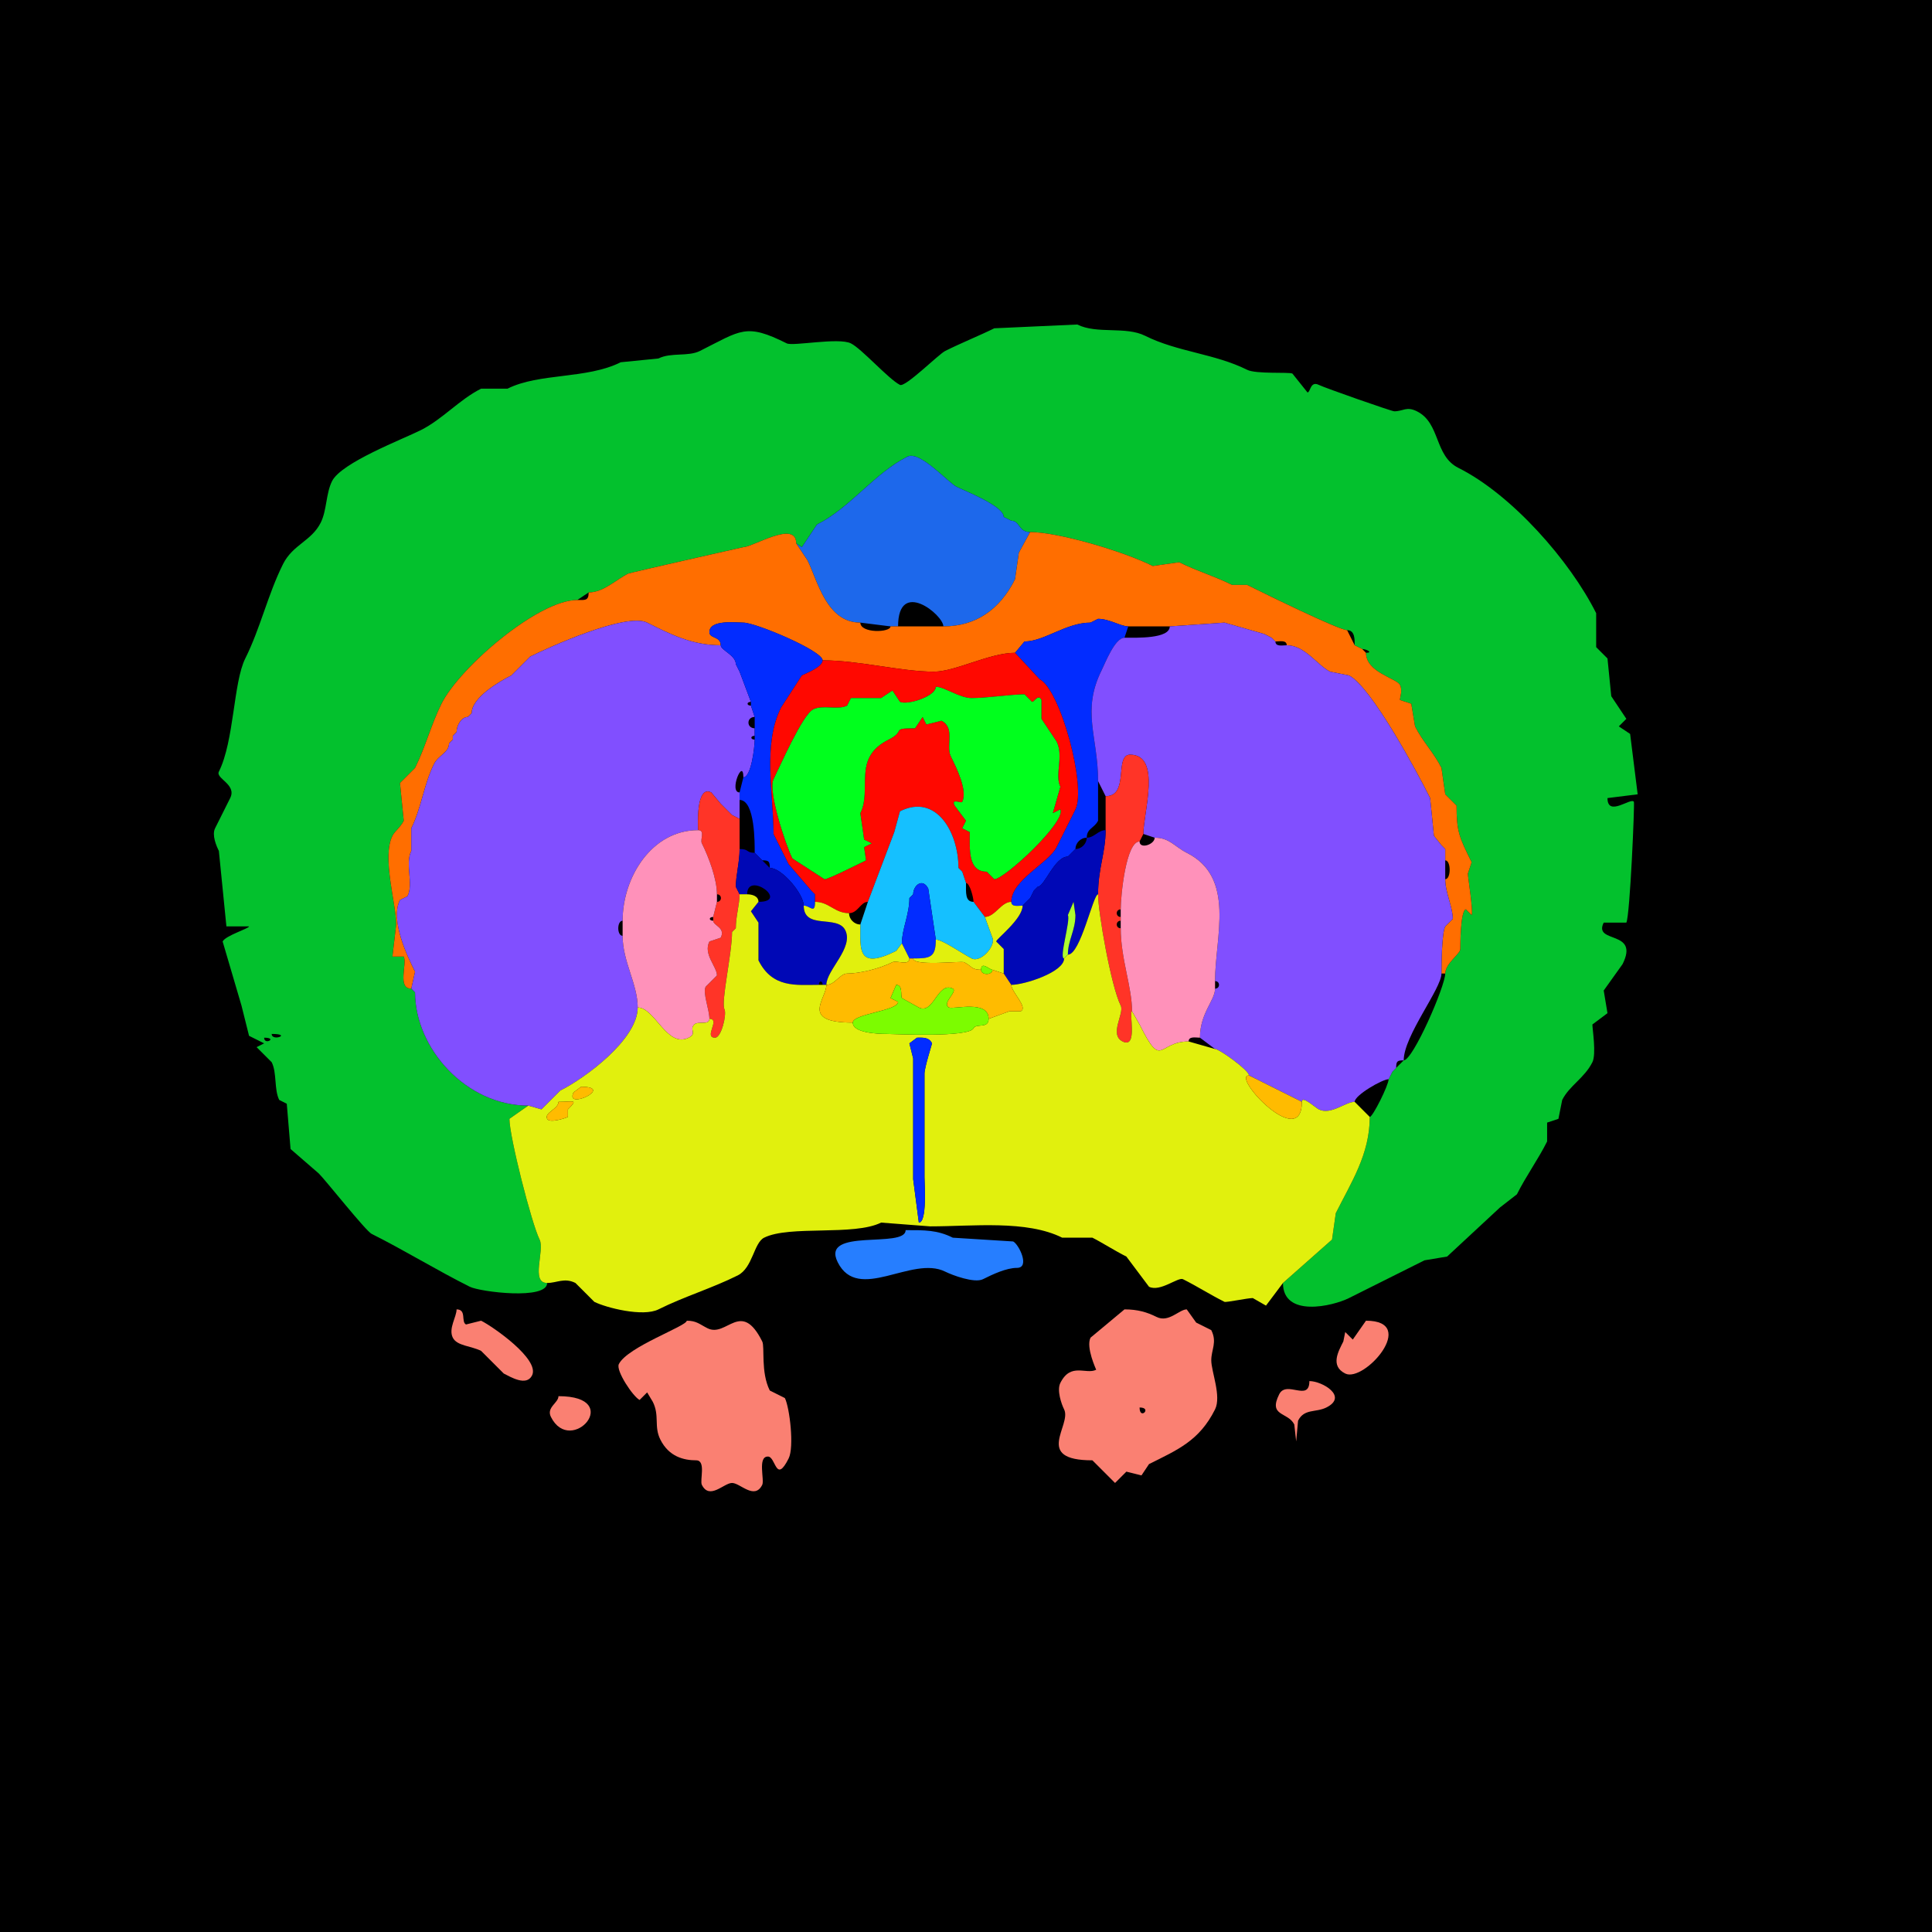 <svg xmlns="http://www.w3.org/2000/svg" xmlns:xlink="http://www.w3.org/1999/xlink" height="512" width="512">
<g>
<rect width="512" height="512" fill="#000000"  stroke-width="0" /> 
<path  fill-rule="evenodd" fill="#03C12D" stroke-width="0" stroke="#03C12D" d = " M70 275 C70,277.091 73.746,275 70,275  M72 274 C72,276.112 77.567,274 72,274  M145 340 C145,344.586 127.242,342.371 124.5,341 115.627,336.564 107.245,331.372 98.5,327 96.913,326.207 86.419,312.919 84.5,311 L77,304.5 L76,292.5 L74,291.5 C72.602,288.703 73.428,284.356 72,281.5 L68,277.5 L70,276.5 L66,274.5 L64,266.5 L59,249.5 C59.79,247.92 66,246.078 66,245.5 L60,245.5 L58,225.5 C57.338,224.176 56.103,221.294 57,219.5 58.419,216.662 59.933,213.635 61,211.5 62.82,207.86 57.089,206.321 58,204.5 62.084,196.333 61.82,180.859 65,174.5 69.009,166.483 70.98,157.54 75,149.5 77.602,144.296 82.552,143.396 85,138.5 86.631,135.238 86.35,130.801 88,127.5 90.447,122.607 106.605,116.448 111.5,114 117.288,111.106 121.735,105.882 127.5,103 L134.5,103 C142.955,98.773 155.444,100.528 164.5,96 L174.5,95 C177.855,93.323 182.332,94.584 185.5,93 196.416,87.542 197.599,85.549 208.5,91 210.121,91.81 222.246,89.373 225.5,91 228.383,92.442 235.516,100.508 238.5,102 239.923,102.712 248.694,93.903 250.5,93 254.734,90.883 260.017,88.742 263.5,87 L285.5,86 C290.736,88.618 298.276,86.388 303.5,89 312.038,93.269 321.941,93.721 330.5,98 332.888,99.194 341.59,98.545 342.5,99 L346.5,104 C347.3,104 347.212,100.856 349.5,102 351.056,102.778 368.782,109 369.5,109 371.867,109 372.712,107.606 375.5,109 381.789,112.144 380.047,120.773 386.5,124 400.666,131.083 416.071,148.641 423,162.5 L423,171.5 L426,174.5 L427,184.5 L431,190.5 L429,192.5 L432,194.5 L434,210.5 L426,211.5 C426,216.67 432.339,211.178 433,212.5 433.227,212.953 431.97,242.56 431,244.5 L425,244.5 C422.151,250.198 434.594,246.311 430,255.5 L425,262.5 L426,268.5 L422,271.5 C422,272.698 423.081,279.338 422,281.5 419.905,285.69 415.887,287.726 414,291.5 L413,296.5 L410,297.5 L410,302.5 C407.597,307.305 404.438,311.625 402,316.5 L397.5,320 L383.5,333 L377.5,334 C370.655,337.423 364.196,340.652 357.5,344 353.174,346.163 340,349.252 340,340 340,340 353,328.5 353,328.5 353,328.5 354,321.5 354,321.5 358.1,313.3 363,305.895 363,296 363.795,296 368,287.572 368,286 368,286 369,284 369,284 369,284 370,283 370,283 370,283 372,281 372,281 374.448,281 383,261.342 383,258 383,255.348 387,252.769 387,251.5 387,251.198 386.974,241 388.5,241 388.5,241 390,242.5 390,242.5 390.478,241.543 389,232.462 389,231.5 389,231.5 390,228.5 390,228.5 386.707,221.913 386,220.332 386,213.5 386,213.5 383,210.5 383,210.5 383,210.5 382,203.5 382,203.5 379.984,199.467 377.004,196.507 375,192.5 375,192.5 374,186.5 374,186.5 374,186.5 371,185.5 371,185.5 371,184.645 371.76,183.021 371,181.5 370.133,179.767 362,178.19 362,173 364.029,173 362.058,172 361,172 361,172 359,171 359,171 359,169.535 359.109,167 357,167 354.91,167 335.26,157.38 330.5,155 330.5,155 326.5,155 326.5,155 321.871,152.685 317.114,151.307 312.5,149 312.5,149 305.5,150 305.5,150 297.619,146.059 280.383,141 273,141 269.849,141 270.297,138 268,138 268,138 266,137 266,137 266,134.081 255.582,130.041 253.5,129 251.298,127.899 243.773,119.364 240.5,121 231.746,125.377 225.311,134.594 216.5,139 216.5,139 212.5,145 212.5,145 212.5,145 211,144 211,144 211,137.716 199.454,145 197,145 196.889,145 166.912,151.794 166.5,152 163.177,153.662 159.919,157 156,157 156,157 153,159 153,159 142.571,159 121.794,176.912 117,186.5 114.308,191.884 112.679,198.143 110,203.5 110,203.5 106,207.5 106,207.5 106,207.5 107,217.5 107,217.5 106.143,219.213 104.59,220.319 104,221.5 101.15,227.199 105,239.477 105,245 105,245 104,253.5 104,253.5 104,253.5 107,253.5 107,253.5 107.952,255.404 105.199,262 109,262 109,262 110,263 110,263 110,277.829 123.518,293 140,293 140,293 135,296.5 135,296.5 135,301.22 140.871,324.241 143,328.5 144.417,331.334 140.526,340 145,340  Z"/>

<path  fill="#1D68EB" stroke-width="0" stroke="#1D68EB" d = " M238 166 C238,153.201 250,162.935 250,166 258.444,166 264.898,161.704 269,153.5 269,153.5 270,146.5 270,146.5 270,146.5 273,141 273,141 269.849,141 270.297,138 268,138 268,138 266,137 266,137 266,134.081 255.582,130.041 253.5,129 251.298,127.899 243.773,119.364 240.5,121 231.746,125.377 225.311,134.594 216.5,139 216.5,139 212.5,145 212.5,145 212.5,145 211,144 211,144 211,144 214,148.5 214,148.5 216.641,153.782 218.987,165 228,165 228,165 236,166 236,166 236,166 238,166 238,166  Z"/>

<path  fill="#FF6E00" stroke-width="0" stroke="#FF6E00" d = " M382 258 L383,258 C383,255.348 387,252.769 387,251.5 387,251.198 386.974,241 388.5,241 388.5,241 390,242.5 390,242.5 390.478,241.543 389,232.462 389,231.5 389,231.5 390,228.5 390,228.5 386.707,221.913 386,220.332 386,213.5 386,213.5 383,210.5 383,210.5 383,210.5 382,203.5 382,203.5 379.984,199.467 377.004,196.507 375,192.5 375,192.5 374,186.5 374,186.5 374,186.5 371,185.5 371,185.5 371,184.645 371.76,183.021 371,181.5 370.133,179.767 362,178.19 362,173 362,173 361,172 361,172 361,172 359,171 359,171 359,171 357,167 357,167 354.91,167 335.26,157.38 330.5,155 330.5,155 326.5,155 326.5,155 321.871,152.685 317.114,151.307 312.5,149 312.5,149 305.5,150 305.5,150 297.619,146.059 280.383,141 273,141 273,141 270,146.5 270,146.5 270,146.5 269,153.5 269,153.5 264.898,161.704 258.444,166 250,166 250,166 238,166 238,166 238,166 236,166 236,166 236,167.657 228,167.894 228,165 218.987,165 216.641,153.782 214,148.5 214,148.5 211,144 211,144 211,137.716 199.454,145 197,145 196.889,145 166.912,151.794 166.5,152 163.177,153.662 159.919,157 156,157 156,159.293 155.003,159 153,159 142.571,159 121.794,176.912 117,186.5 114.308,191.884 112.679,198.143 110,203.5 110,203.5 106,207.5 106,207.5 106,207.5 107,217.5 107,217.5 106.143,219.213 104.59,220.319 104,221.5 101.15,227.199 105,239.477 105,245 105,245 104,253.5 104,253.5 104,253.5 107,253.5 107,253.5 107.952,255.404 105.199,262 109,262 109,262 110,257.5 110,257.5 108.146,253.792 103.282,243.936 106,238.5 106,238.5 108,237.5 108,237.5 109.674,234.152 107.27,228.959 109,225.5 109,225.5 109,219.5 109,219.5 111.65,214.201 112.355,207.79 115,202.5 116.213,200.074 119,199.469 119,197 119,197 120,196 120,196 120,196 120,195 120,195 120,195 121,194 121,194 121,192.283 122.252,190 124,190 124,190 125,189 125,189 125,184.781 132.55,180.475 135.5,179 135.5,179 140.5,174 140.5,174 145.1,171.7 165.923,162.211 171.5,165 177.737,168.118 183.404,171 191,171 191,168.55 188,169.302 188,167.5 188,164.134 195.082,165 197,165 200.249,165 218,172.465 218,175 227.69,175 238.786,178 247.5,178 253.181,178 262.247,173 269,173 269,173 271.5,170 271.5,170 276.708,170 282.522,165 289,165 289,165 291,164 291,164 294.015,164 297.004,166 299,166 301.947,166 307.053,166 310,166 310,166 324.5,165 324.5,165 324.5,165 335,168 335,168 335,168 337,169 337,169 337,169 338,170 338,170 339.048,170 341,169.527 341,171 345.803,171 349.099,176.299 352.5,178 352.5,178 357.5,179 357.5,179 363.309,181.904 375.477,204.453 379,211.5 379,211.5 380,221.5 380,221.5 380,221.5 382,224 382,224 382,224 383,225 383,225 383,225 383,228 383,228 384.566,228 384.566,233 383,233 383,236.599 385,240.312 385,243.5 385,243.5 383,245.5 383,245.5 382.037,247.426 382,256.135 382,258  Z"/>

<path  fill="#022CFF" stroke-width="0" stroke="#022CFF" d = " M268 239 C268,240.473 269.952,240 271,240 271,240 273,238 273,238 273,238 274,236 274,236 274,236 275,235 275,235 276.806,235 279.448,227 283,227 283,227 284,226 284,226 284,226 285,225 285,225 285,223.461 286.342,222 288,222 288,219.523 290.011,219.478 291,217.5 291,217.5 291,207 291,207 291,195.098 286.508,188.484 292,177.5 292.85,175.8 295.471,169 298,169 298,169 299,166 299,166 297.004,166 294.015,164 291,164 291,164 289,165 289,165 282.522,165 276.708,170 271.5,170 271.5,170 269,173 269,173 269,173 275.5,180 275.5,180 281.049,182.775 287.939,208.623 285,214.5 285,214.5 280,224.5 280,224.5 277.876,228.748 268,233.205 268,239  Z"/>

<path  fill="#814FFF" stroke-width="0" stroke="#814FFF" d = " M169 267 C169,275.463 155.046,285.727 148.5,289 L143.5,294 L140,293 C123.518,293 110,277.829 110,263 110,263 109,262 109,262 109,262 110,257.5 110,257.5 108.146,253.792 103.282,243.936 106,238.5 106,238.5 108,237.5 108,237.5 109.674,234.152 107.27,228.959 109,225.5 109,225.5 109,219.5 109,219.5 111.65,214.201 112.355,207.79 115,202.5 116.213,200.074 119,199.469 119,197 119,197 120,196 120,196 120,196 120,195 120,195 120,195 121,194 121,194 121,192.283 122.252,190 124,190 124,190 125,189 125,189 125,184.781 132.55,180.475 135.5,179 135.5,179 140.5,174 140.5,174 145.1,171.7 165.923,162.211 171.5,165 177.737,168.118 183.404,171 191,171 191,172.302 195,173.641 195,176 195,176 196,178 196,178 196,178 199,186 199,186 197.814,186 197.814,187 199,187 199,187 200,190 200,190 197.798,190 197.798,193 200,193 200,193 200,195 200,195 198.814,195 198.814,196 200,196 200,198.107 199.047,206 197,206 197,200.637 193.045,210 196,210 196,210 196,212 196,212 196,214.033 196,215.256 196,217 196,217 194,216 194,216 194,216 191,213 191,213 191,213 188.5,210 188.5,210 184.357,207.929 185,218.94 185,220 172.691,220 165,232.512 165,244 163.465,244 163.465,248 165,248 165,254.845 169,260.798 169,267  Z"/>

<path  fill="#022CFF" stroke-width="0" stroke="#022CFF" d = " M216 239 C216,242.382 214.658,240 213,240 213,236.958 207.256,230 204,230 204,228.253 203.747,228 202,228 202,228 200,226 200,226 200,223.791 200.167,212 196,212 196,212 196,210 196,210 196,210 197,206 197,206 199.047,206 200,198.107 200,196 200,196 200,195 200,195 200,195 200,193 200,193 200,193 200,190 200,190 200,190 199,187 199,187 199,187 199,186 199,186 199,186 196,178 196,178 196,178 195,176 195,176 195,173.641 191,172.302 191,171 191,168.55 188,169.302 188,167.5 188,164.134 195.082,165 197,165 200.249,165 218,172.465 218,175 218,176.76 213.712,178.394 212.5,179 212.5,179 207,187.5 207,187.5 202.058,197.385 205,210.191 205,221 205,221 206,223 206,223 206,223 208,227 208,227 208,227 209,229 209,229 209,229 215,236 215,236 215,236 216,237 216,237 216,237 216,239 216,239  Z"/>

<path  fill="#814FFF" stroke-width="0" stroke="#814FFF" d = " M345 292 C345,290.204 348.493,293.496 349.5,294 352.684,295.592 356.561,292 359,292 359,290.228 366.346,286 368,286 368,286 369,284 369,284 369,284 370,283 370,283 370,281.253 370.253,281 372,281 372,274.496 382,262.019 382,258 382,256.135 382.037,247.426 383,245.5 383,245.5 385,243.5 385,243.5 385,240.312 383,236.599 383,233 383,233 383,228 383,228 383,228 383,225 383,225 383,225 382,224 382,224 382,224 380,221.5 380,221.5 380,221.5 379,211.5 379,211.5 375.477,204.453 363.309,181.904 357.5,179 357.5,179 352.5,178 352.5,178 349.099,176.299 345.803,171 341,171 339.952,171 338,171.473 338,170 338,170 337,169 337,169 337,169 335,168 335,168 335,168 324.5,165 324.5,165 324.5,165 310,166 310,166 310,169.333 301.146,169 298,169 295.471,169 292.85,175.8 292,177.5 286.508,188.484 291,195.098 291,207 291,207 293,211 293,211 299.404,211 295.198,200 299.5,200 307.902,200 303,215.399 303,221 303,221 306,222 306,222 309.963,222 311.282,224.391 314.5,226 327.558,232.529 322,248.323 322,260 323.399,260 323.399,262 322,262 322,265.131 318,268.456 318,275 318,275 322,278 322,278 323.166,278 331,283.664 331,285 331,285 345,292 345,292  Z"/>

<path  fill-rule="evenodd" fill="#FF0800" stroke-width="0" stroke="#FF0800" d = " M248 182 C248,184.594 240.385,186.943 238.5,186 L236.5,183 L233.5,185 L225.5,185 L224.5,187 C221.985,188.257 218.109,186.695 215.5,188 212.669,189.415 206.649,203.202 205,206.5 203.483,209.533 208.13,223.76 210,227.5 L218.5,233 C219.011,233.256 228.591,228.455 229.5,228 L229,224.5 L231,223.5 L229,222.5 L228,215.5 C231.194,209.111 225.727,200.886 235.5,196 240.247,193.626 235.832,193 242.5,193 L244.5,190 L245.5,192 L249.5,191 C253.239,192.87 250.602,197.704 252,200.5 253.462,203.425 256.493,209.514 255,212.5 254.743,213.015 251.958,211.417 253,213.5 L256,217.5 L255,219.5 L257,220.5 C257,225.238 256.525,231 261.5,231 L263.5,233 C266.197,233 282.62,217.739 281,214.5 L279,215.5 L281,208.5 C279.439,205.377 281.955,200.409 280,196.5 L276,190.5 L276,185.5 C275.151,183.802 274.151,186 273.5,186 L271.5,184 C268.302,184 261.313,185 257.5,185 254.293,185 250.206,182 248,182  M268 239 C265.324,239 263.676,243 261,243 261,243 258,239 258,239 258,237.959 257.014,234 256,234 256,234 255,231 255,231 255,231 254,230 254,230 254,220.55 248.108,210.196 238.5,215 238.5,215 237,220.5 237,220.5 237,220.5 230,239 230,239 228.053,239 227.364,242 225,242 221.188,242 219.717,239 216,239 216,239 216,237 216,237 216,237 215,236 215,236 215,236 209,229 209,229 209,229 208,227 208,227 208,227 206,223 206,223 206,223 205,221 205,221 205,210.191 202.058,197.385 207,187.5 207,187.5 212.5,179 212.5,179 213.712,178.394 218,176.76 218,175 227.69,175 238.786,178 247.5,178 253.181,178 262.247,173 269,173 269,173 275.5,180 275.5,180 281.049,182.775 287.939,208.623 285,214.5 285,214.5 280,224.5 280,224.5 277.876,228.748 268,233.205 268,239  Z"/>

<path  fill="#00FF1D" stroke-width="0" stroke="#00FF1D" d = " M248 182 C248,184.594 240.385,186.943 238.5,186 L236.5,183 L233.5,185 L225.5,185 L224.5,187 C221.985,188.257 218.109,186.695 215.5,188 212.669,189.415 206.649,203.202 205,206.5 203.483,209.533 208.13,223.76 210,227.5 L218.5,233 C219.011,233.256 228.591,228.455 229.5,228 L229,224.5 L231,223.5 L229,222.5 L228,215.5 C231.194,209.111 225.727,200.886 235.5,196 240.247,193.626 235.832,193 242.5,193 L244.5,190 L245.5,192 L249.5,191 C253.239,192.87 250.602,197.704 252,200.5 253.462,203.425 256.493,209.514 255,212.5 254.743,213.015 251.958,211.417 253,213.5 L256,217.5 L255,219.5 L257,220.5 C257,225.238 256.525,231 261.5,231 L263.5,233 C266.197,233 282.62,217.739 281,214.5 L279,215.5 L281,208.5 C279.439,205.377 281.955,200.409 280,196.5 L276,190.5 L276,185.5 C275.151,183.802 274.151,186 273.5,186 L271.5,184 C268.302,184 261.313,185 257.5,185 254.293,185 250.206,182 248,182  Z"/>

<path  fill="#FF3427" stroke-width="0" stroke="#FF3427" d = " M297 246 C297,254.087 300,261.543 300,268 299.06,268 301.668,278.084 297.5,276 293.836,274.168 298.031,268.562 297,266.5 294.444,261.388 291,241.729 291,237 291,230.147 293,225.972 293,220 293,216.843 293,214.519 293,211 299.404,211 295.198,200 299.5,200 307.902,200 303,215.399 303,221 303,221 302,223 302,223 298.424,223 297,237.229 297,241 295.601,241 295.601,243 297,243 297,243 297,244 297,244 295.601,244 295.601,246 297,246  Z"/>

<path  fill="#FF3427" stroke-width="0" stroke="#FF3427" d = " M194 247 C194,252.761 191.012,265.524 192,267.5 192.623,268.746 191.209,275 189.5,275 186.369,275 191.026,270 188,270 188,267.593 186.185,263.13 187,261.5 187,261.5 190,258.5 190,258.5 190,256.148 186.299,252.903 188,249.5 188,249.5 191,248.5 191,248.5 192.356,245.788 189,245.317 189,244 189,244 189,243 189,243 189,243 190,239 190,239 191.399,239 191.399,237 190,237 190,232.901 187.773,227.046 186,223.5 185.477,222.454 186.951,220 185,220 185,218.94 184.357,207.929 188.5,210 188.5,210 191,213 191,213 191,213 194,216 194,216 194,216 196,217 196,217 196,217 196,225 196,225 196,228.51 195,232.022 195,235 195,235 196,237 196,237 196,239.723 195,242.778 195,246 195,246 194,247 194,247  Z"/>

<path  fill="#15C0FF" stroke-width="0" stroke="#15C0FF" d = " M228 245 C228,251.572 227.099,257.201 237.5,252 L239,250 C239,246.259 241,242.364 241,238 241,238 242,237 242,237 242,234.619 244.526,232.553 246,235.5 246,235.5 248,249 248,249 249.721,249 255.32,252.91 257.5,254 259.994,255.247 263.998,250.495 263,248.5 263,248.5 261,243 261,243 261,243 258,239 258,239 255.751,239 256,236.601 256,234 256,234 255,231 255,231 255,231 254,230 254,230 254,220.55 248.108,210.196 238.5,215 238.5,215 237,220.5 237,220.5 237,220.5 230,239 230,239 230,239 228,245 228,245  Z"/>

<path  fill="#FF91BA" stroke-width="0" stroke="#FF91BA" d = " M169 267 C173.567,267 176.777,277.861 182.5,275 184.868,273.816 182.545,272.955 184,271.5 184.983,270.517 188,271.8 188,270 188,267.593 186.185,263.13 187,261.5 187,261.5 190,258.5 190,258.5 190,256.148 186.299,252.903 188,249.5 188,249.5 191,248.5 191,248.5 192.356,245.788 189,245.317 189,244 187.814,244 187.814,243 189,243 189,243 190,239 190,239 190,239 190,237 190,237 190,232.901 187.773,227.046 186,223.5 185.477,222.454 186.951,220 185,220 172.691,220 165,232.512 165,244 165,244 165,248 165,248 165,254.845 169,260.798 169,267  Z"/>

<path  fill="#0008B6" stroke-width="0" stroke="#0008B6" d = " M266 258 L268,261 C271.474,261 282,257.629 282,254 280.573,254 283.745,243.991 283,242.5 283,242.5 284.5,239 284.5,239 284.5,239 285,242.5 285,242.5 285,246.602 283,249.143 283,253 286.363,253 289.677,237 291,237 291,230.147 293,225.972 293,220 290.991,220 290.009,222 288,222 288,223.539 286.658,225 285,225 285,225 284,226 284,226 284,226 283,227 283,227 279.448,227 276.806,235 275,235 275,235 274,236 274,236 274,236 273,238 273,238 273,238 271,240 271,240 271,243.524 264,248.848 264,249.5 264,249.5 266,251.5 266,251.5 266,251.5 266,258 266,258  Z"/>

<path  fill="#FF91BA" stroke-width="0" stroke="#FF91BA" d = " M318 275 C316.952,275 315,274.527 315,276 306.734,276 308.083,283.665 302,271.5 302,271.5 300,268 300,268 300,261.543 297,254.087 297,246 297,246 297,244 297,244 297,244 297,243 297,243 297,243 297,241 297,241 297,237.229 298.424,223 302,223 302,225.118 306,223.821 306,222 309.963,222 311.282,224.391 314.5,226 327.558,232.529 322,248.323 322,260 322,260 322,262 322,262 322,265.131 318,268.456 318,275  Z"/>

<path  fill="#0008B6" stroke-width="0" stroke="#0008B6" d = " M218 261 L219,261 C219,257.07 226.334,251.169 224,246.5 221.913,242.326 213,246.501 213,240 213,236.958 207.256,230 204,230 204,230 202,228 202,228 202,228 200,226 200,226 197.651,226 198.618,225 196,225 196,228.51 195,232.022 195,235 195,235 196,237 196,237 196,237 198,237 198,237 198,230.679 209.39,239 201,239 201,239 199,241.5 199,241.5 199,241.5 201,244.5 201,244.5 201,244.5 201,254.5 201,254.5 204.715,261.931 210.977,261 217,261 217,259.814 218,259.814 218,261  Z"/>

<path  fill="#022CFF" stroke-width="0" stroke="#022CFF" d = " M241 254 L242,254 C246.454,254 248,253.789 248,249 248,249 246,235.5 246,235.5 244.526,232.553 242,234.619 242,237 242,237 241,238 241,238 241,242.364 239,246.259 239,250 239,250 241,254 241,254  Z"/>

<path  fill-rule="evenodd" fill="#E1F00D" stroke-width="0" stroke="#E1F00D" d = " M148 292 C148,293.912 144.171,294.842 145,296.5 145.598,297.697 149.677,296.411 150.5,296 L150.5,294 C153.313,291.187 152.006,292 148,292  M154 288 L152,289.5 C149.567,294.366 163.082,288 154,288  M243 275 L241,276.5 L242,280.5 L242,312.5 L243.5,324 C245.745,324 245,313.728 245,312 L245,284.5 C245,282.908 247.026,276.552 247,276.5 246.15,274.8 244.578,275 243,275  M145 340 C147.607,340 149.54,338.52 152.5,340 L157.5,345 C160.66,346.58 170.393,349.053 174.5,347 181.25,343.625 188.73,341.385 195.5,338 199.488,336.006 199.755,329.373 202.5,328 209.226,324.637 226.297,327.601 233.5,324 L246.5,325 C257.818,325 272.031,323.265 281.5,328 L289.5,328 C291.918,329.209 295.463,331.481 298.5,333 L304.5,341 C307.433,342.467 312.231,338.366 313.5,339 317.302,340.901 320.659,343.079 324.5,345 324.916,345.208 330.586,344 332,344 L335.5,346 L340,340 C340,340 353,328.5 353,328.5 353,328.5 354,321.5 354,321.5 358.1,313.3 363,305.895 363,296 363,296 359,292 359,292 356.561,292 352.684,295.592 349.5,294 348.493,293.496 345,290.204 345,292 345,305.292 326.147,285 331,285 331,283.664 323.166,278 322,278 322,278 315,276 315,276 306.734,276 308.083,283.665 302,271.5 302,271.5 300,268 300,268 299.06,268 301.668,278.084 297.5,276 293.836,274.168 298.031,268.562 297,266.5 294.444,261.388 291,241.729 291,237 289.677,237 286.363,253 283,253 283,253 282,254 282,254 282,257.629 271.474,261 268,261 268,262.861 272.538,266.981 270.5,268 270.5,268 267.5,268 267.5,268 267.5,268 262,270 262,270 262,272.73 258.694,271.112 258,272.5 256.742,275.016 236.856,274 235,274 232.414,274 226,273.705 226,271 211.89,271 219,264.735 219,261 219,261 218,261 218,261 218,261 217,261 217,261 210.977,261 204.715,261.931 201,254.5 201,254.5 201,244.5 201,244.5 201,244.5 199,241.5 199,241.5 199,241.5 201,239 201,239 201,237.423 199.238,237 198,237 198,237 196,237 196,237 196,239.723 195,242.778 195,246 195,246 194,247 194,247 194,252.761 191.012,265.524 192,267.5 192.623,268.746 191.209,275 189.5,275 186.369,275 191.026,270 188,270 188,271.8 184.983,270.517 184,271.5 182.545,272.955 184.868,273.816 182.5,275 176.777,277.861 173.567,267 169,267 169,275.463 155.046,285.727 148.5,289 148.5,289 143.5,294 143.5,294 143.5,294 140,293 140,293 140,293 135,296.5 135,296.5 135,301.22 140.871,324.241 143,328.5 144.417,331.334 140.526,340 145,340  Z"/>

<path  fill="#E1F00D" stroke-width="0" stroke="#E1F00D" d = " M241 254 C241,256.064 237.647,254.426 236.5,255 232.841,256.829 227.643,258 224.5,258 222.585,258 221.302,261 219,261 219,257.07 226.334,251.169 224,246.5 221.913,242.326 213,246.501 213,240 214.658,240 216,242.382 216,239 219.717,239 221.188,242 225,242 225,243.539 226.342,245 228,245 228,251.572 227.099,257.201 237.5,252 237.5,252 239,250 239,250 239,250 241,254 241,254  Z"/>

<path  fill="#E1F00D" stroke-width="0" stroke="#E1F00D" d = " M263 257 L266,258 C266,258 266,251.5 266,251.5 266,251.5 264,249.5 264,249.5 264,248.848 271,243.524 271,240 269.952,240 268,240.473 268,239 265.324,239 263.676,243 261,243 261,243 263,248.5 263,248.5 263.998,250.495 259.994,255.247 257.5,254 255.32,252.91 249.721,249 248,249 248,253.789 246.454,254 242,254 242,256.175 254.735,254.618 255.5,255 257.6,256.05 257.394,257 260,257 260,254.627 262.284,257 263,257  Z"/>

<path  fill="#ADFF2F" stroke-width="0" stroke="#ADFF2F" d = " M283 253 L282,254 C280.573,254 283.745,243.991 283,242.5 283,242.5 284.5,239 284.5,239 284.5,239 285,242.5 285,242.5 285,246.602 283,249.143 283,253  Z"/>

<path  fill="#FF91BA" stroke-width="0" stroke="#FF91BA" d = " M195 246 L194,247 C194,247 195,246 195,246  Z"/>

<path  fill="#0008B6" stroke-width="0" stroke="#0008B6" d = " M283 253 L282,254 C282,254 283,253 283,253  Z"/>

<path  fill="#FFBB00" stroke-width="0" stroke="#FFBB00" d = " M262 270 C262,264.887 252.647,267.573 251.5,267 249.418,265.959 253.924,262.712 252.5,262 248.462,259.981 247.437,268.968 243.5,267 L239,264.5 C238.617,263.734 239.316,261 237.5,261 L236,264.5 L238,265.5 C238,267.9 226,268.664 226,271 211.89,271 219,264.735 219,261 221.302,261 222.585,258 224.5,258 227.643,258 232.841,256.829 236.5,255 237.647,254.426 241,256.064 241,254 241,254 242,254 242,254 242,256.175 254.735,254.618 255.5,255 257.6,256.05 257.394,257 260,257 260,258.486 263,258.486 263,257 263,257 266,258 266,258 266,258 268,261 268,261 268,262.861 272.538,266.981 270.5,268 270.5,268 267.5,268 267.5,268 267.5,268 262,270 262,270  Z"/>

<path  fill="#7CFC00" stroke-width="0" stroke="#7CFC00" d = " M260 257 C260,258.486 263,258.486 263,257 262.284,257 260,254.627 260,257  Z"/>

<path  fill="#7CFC00" stroke-width="0" stroke="#7CFC00" d = " M262 270 C262,272.73 258.694,271.112 258,272.5 256.742,275.016 236.856,274 235,274 232.414,274 226,273.705 226,271 226,268.664 238,267.9 238,265.5 238,265.5 236,264.5 236,264.5 236,264.5 237.5,261 237.5,261 239.316,261 238.617,263.734 239,264.5 239,264.5 243.5,267 243.5,267 247.437,268.968 248.462,259.981 252.5,262 253.924,262.712 249.418,265.959 251.5,267 252.647,267.573 262,264.887 262,270  Z"/>

<path  fill="#022CFF" stroke-width="0" stroke="#022CFF" d = " M243 275 L241,276.5 L242,280.5 L242,312.5 L243.5,324 C245.745,324 245,313.728 245,312 L245,284.5 C245,282.908 247.026,276.552 247,276.5 246.15,274.8 244.578,275 243,275  Z"/>

<path  fill="#FFBB00" stroke-width="0" stroke="#FFBB00" d = " M331 285 L345,292 C345,305.292 326.147,285 331,285  Z"/>

<path  fill="#FFBB00" stroke-width="0" stroke="#FFBB00" d = " M154 288 L152,289.5 C149.567,294.366 163.082,288 154,288  Z"/>

<path  fill="#FFBB00" stroke-width="0" stroke="#FFBB00" d = " M148 292 C148,293.912 144.171,294.842 145,296.5 145.598,297.697 149.677,296.411 150.5,296 L150.5,294 C153.313,291.187 152.006,292 148,292  Z"/>

<path  fill="#267EFF" stroke-width="0" stroke="#267EFF" d = " M240 326 C240,330.988 217.369,325.238 222,334.5 227.432,345.363 241.656,332.578 250.5,337 252.354,337.927 258.24,340.13 260.5,339 263.056,337.722 266.686,336 269.5,336 273.057,336 270.013,329.756 268.5,329 L252.5,328 C248.376,325.938 245.033,326 240,326  Z"/>

<path  fill="#FA8072" stroke-width="0" stroke="#FA8072" d = " M121 347 C121,348.996 118.789,352.078 120,354.5 121.101,356.702 124.784,356.642 127.5,358 L133.5,364 C135.312,364.906 139.508,367.484 141,364.5 143.137,360.227 130.607,351.554 127.5,350 L123.5,351 C122.112,350.306 123.73,347 121,347  Z"/>

<path  fill-rule="evenodd" fill="#FA8072" stroke-width="0" stroke="#FA8072" d = " M302 373 C302,376.479 305.479,373 302,373  M298 347 L289,354.5 C287.715,357.07 290.531,362.985 290.5,363 287.774,364.363 283.765,360.97 281,366.5 280.036,368.427 281.272,372.045 282,373.5 284.093,377.685 273.767,387 289.5,387 L295.5,393 L298.5,390 L302.5,391 L304.5,388 C312.109,384.195 317.835,381.829 322,373.5 323.739,370.022 321,363.49 321,360.5 321,357.628 322.615,355.73 321,352.5 L317,350.5 L314.5,347 C312.495,347 309.729,350.615 306.5,349 304.024,347.762 301.545,347 298,347  Z"/>

<path  fill="#FA8072" stroke-width="0" stroke="#FA8072" d = " M182 350 C182,351.44 166.29,356.919 164,361.5 163.145,363.211 167.754,370.127 169.5,371 L171.5,369 L173,371.5 C174.855,375.209 173.238,377.975 175,381.5 177.28,386.061 181.243,387 184.5,387 187.17,387 185.405,392.309 186,393.5 188.052,397.604 191.846,393 194,393 196.154,393 199.948,397.604 202,393.5 202.646,392.208 200.697,386 203.5,386 205.626,386 205.553,393.394 209,386.5 210.511,383.479 209.269,373.037 208,370.5 L204,368.5 C201.549,363.599 202.728,356.956 202,355.5 196.369,344.239 192.598,354.549 187.5,352 185.416,350.958 184.592,350 182,350  Z"/>

<path  fill="#FA8072" stroke-width="0" stroke="#FA8072" d = " M362 350 L358.5,355 L356.5,353 L356,355.5 C354.74,358.019 352.419,361.959 356.5,364 361.517,366.509 376.081,350 362,350  Z"/>

<path  fill="#FA8072" stroke-width="0" stroke="#FA8072" d = " M347 366 C347,371.647 340.919,365.662 339,369.5 336.038,375.424 341.305,374.111 343,377.5 L343.5,382 L344,376.5 C345.63,373.24 348.704,374.398 351.5,373 357.36,370.07 350.395,366 347,366  Z"/>

<path  fill="#FA8072" stroke-width="0" stroke="#FA8072" d = " M148 370 C148,371.791 144.73,372.959 146,375.5 151.294,386.089 165.67,370 148,370  Z"/>

</g>
</svg>
